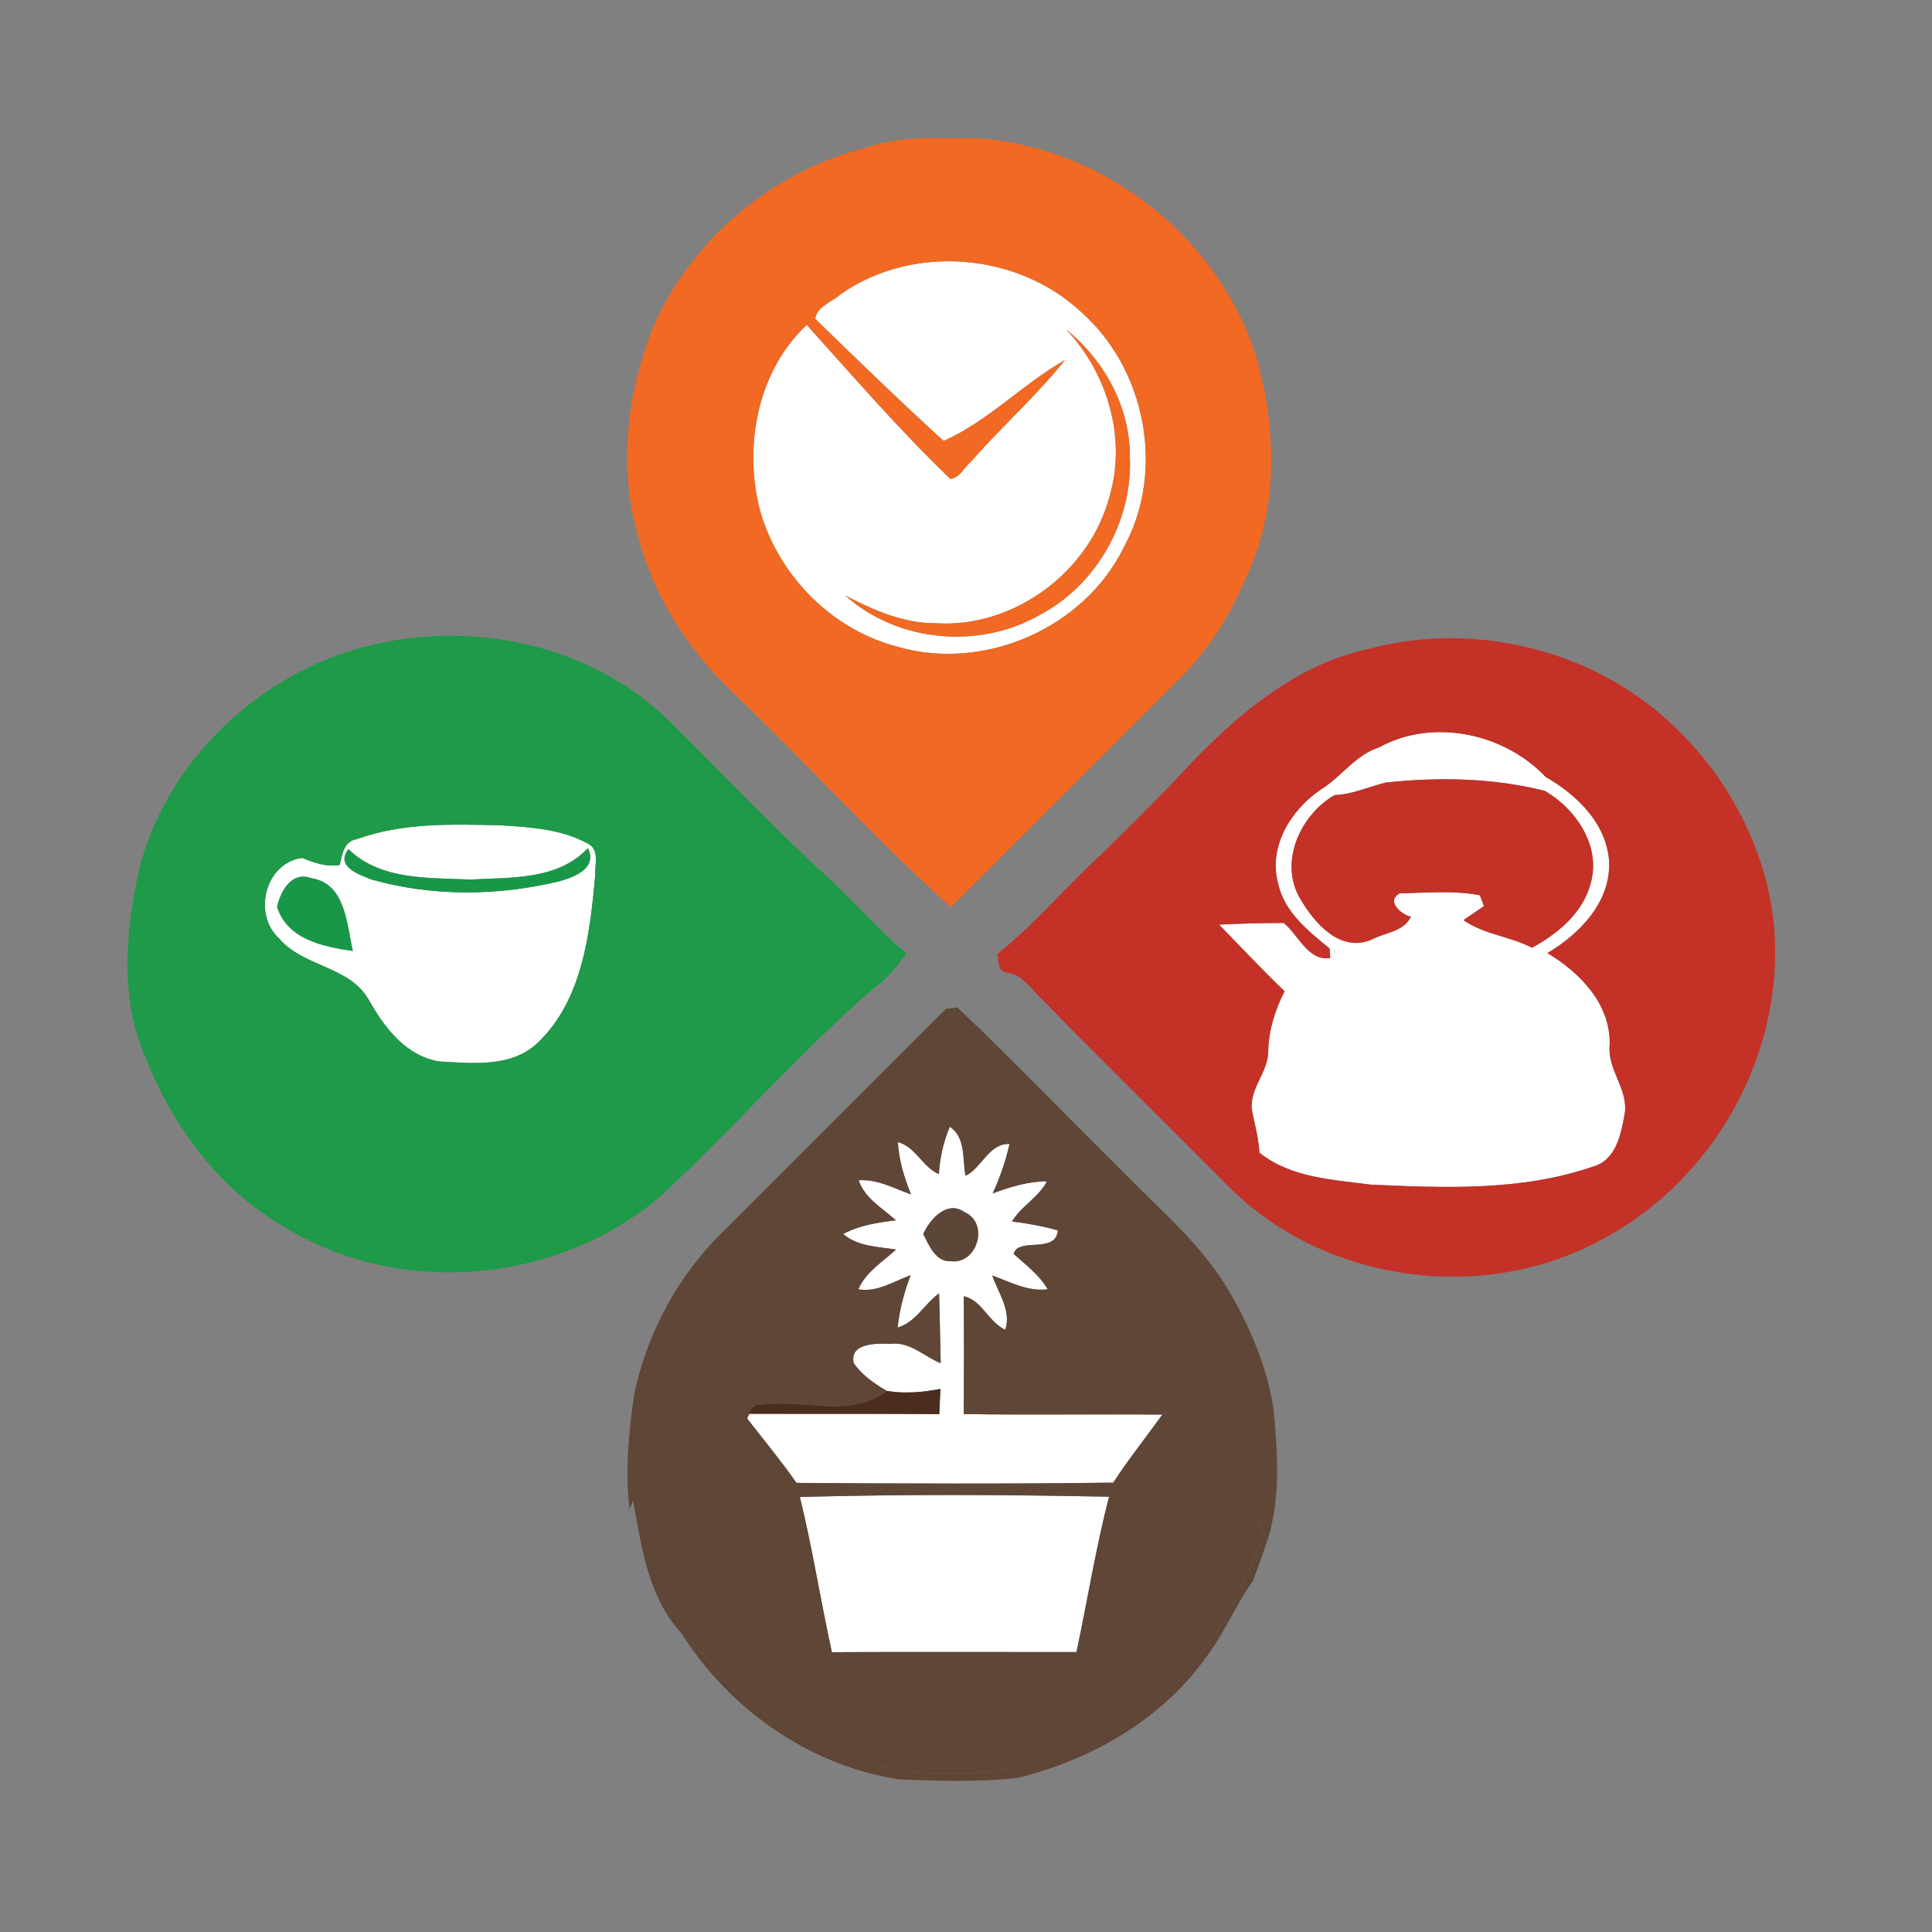 <?xml version="1.0" encoding="utf-8"?>
<!-- Generator: Adobe Illustrator 16.0.0, SVG Export Plug-In . SVG Version: 6.00 Build 0)  -->
<!DOCTYPE svg PUBLIC "-//W3C//DTD SVG 1.1//EN" "http://www.w3.org/Graphics/SVG/1.1/DTD/svg11.dtd">
<svg version="1.1" id="Layer_1" xmlns="http://www.w3.org/2000/svg" xmlns:xlink="http://www.w3.org/1999/xlink" x="0px" y="0px"
	 width="100px" height="100px" viewBox="0 0 100 100" enable-background="new 0 0 100 100" xml:space="preserve">
<rect x="0" y="0" width="100" height="100" fill="#808080" stroke="none"/>
<g>
	<g>
		<g>
			<path fill="#FFFFFF" d="M43.543,15.205c3.711-2.572,9.097-2.141,12.399,0.927c3.348,2.941,4.385,8.195,2.256,12.141
				c-2.046,4.229-7.231,6.505-11.739,5.206c-3.404-0.882-6.173-3.688-7.124-7.068c-0.857-3.314-0.136-7.193,2.42-9.598
				c2.436,2.699,4.811,5.464,7.436,7.974c0.5-0.061,0.726-0.615,1.083-0.91c1.566-1.793,3.363-3.38,4.848-5.242
				c-2.187,1.243-4.007,3.191-6.28,4.188c-2.26-2.054-4.45-4.188-6.645-6.316C42.271,15.857,43.101,15.611,43.543,15.205z
				 M55.196,17.063c2.12,2.26,3.121,5.579,2.243,8.601c-1.013,3.917-4.934,6.851-8.995,6.597c-1.685,0.008-3.24-0.678-4.696-1.44
				c2.711,2.432,6.948,2.809,10.09,0.997c2.93-1.551,4.795-4.864,4.644-8.17C58.497,21.074,57.161,18.659,55.196,17.063z"/>
		</g>
		<g>
			<path fill="#FFFFFF" d="M71.381,38.683c2.794-1.535,6.481-0.73,8.627,1.534c1.606,0.922,3.129,2.387,3.276,4.335
				c0.115,2.104-1.501,3.777-3.191,4.778c1.678,1.005,3.27,2.629,3.224,4.726c-0.144,1.271,0.936,2.271,0.788,3.526
				c-0.196,1.091-0.435,2.481-1.686,2.811c-3.684,1.267-7.675,1.094-11.51,0.921c-1.952-0.262-4.118-0.358-5.721-1.652
				c-0.042-0.721-0.23-1.418-0.374-2.12c-0.213-1.136,0.809-1.992,0.828-3.092c0.013-1.104,0.35-2.161,0.846-3.143
				c-1.165-1.12-2.264-2.297-3.389-3.449c1.112-0.053,2.224-0.086,3.344-0.086c0.763,0.611,1.268,2.001,2.411,1.813
				c-0.008-0.123-0.024-0.365-0.033-0.488c-1.11-0.911-2.35-1.887-2.669-3.376c-0.518-1.903,0.672-3.811,2.206-4.852
				C69.429,40.217,70.143,39.081,71.381,38.683z M69.072,41.156c-1.776,1.026-2.904,3.499-1.756,5.39
				c0.73,1.251,2.063,2.772,3.671,2.092c0.71-0.386,1.646-0.386,2.047-1.194c-0.488-0.082-1.333-0.817-0.574-1.207
				c1.374-0.024,2.784-0.164,4.139,0.103l0.214,0.558c-0.264,0.18-0.796,0.541-1.063,0.726c1.059,0.75,2.408,0.836,3.549,1.431
				c1.333-0.734,2.625-1.789,3.031-3.322c0.561-1.924-0.755-3.864-2.371-4.799c-2.687-0.673-5.472-0.722-8.221-0.431
				C70.849,40.718,70.003,41.119,69.072,41.156z"/>
		</g>
		<g>
			<path fill="#FFFFFF" d="M18.465,43.437c2.388-0.87,4.971-0.775,7.469-0.718c1.522,0.09,3.13,0.2,4.492,0.943
				c0.652,0.333,0.333,1.145,0.377,1.715c-0.28,3.002-0.661,6.365-2.949,8.577c-1.357,1.312-3.36,1.082-5.082,0.988
				c-1.739-0.255-2.863-1.739-3.667-3.162c-0.98-1.785-3.396-1.716-4.656-3.204c-1.374-1.251-0.742-3.9,1.186-4.172
				c0.619,0.25,1.271,0.489,1.952,0.361C17.71,44.236,17.797,43.535,18.465,43.437z M18.035,43.95
				c-0.702,0.91,0.57,1.324,1.197,1.575c3.158,0.894,6.575,0.857,9.754,0.082c0.747-0.213,1.957-0.677,1.443-1.71
				c-1.538,1.666-4.007,1.514-6.078,1.628C22.202,45.43,19.688,45.569,18.035,43.95z M14.339,46.928
				c0.513,1.698,2.404,2.075,3.925,2.296c-0.32-1.374-0.365-3.494-2.149-3.769C15.086,45.082,14.536,46.115,14.339,46.928z"/>
		</g>
		<g>
			<path fill="#FFFFFF" d="M48.596,60.774c0.053-0.849,0.234-1.679,0.566-2.456c0.841,0.569,0.641,1.682,0.816,2.542
				c0.857-0.426,1.21-1.69,2.276-1.649c-0.205,0.882-0.492,1.745-0.878,2.563c0.907-0.339,1.842-0.627,2.814-0.63
				c-0.436,0.841-1.337,1.279-1.809,2.082c0.799,0.092,1.591,0.239,2.374,0.46c-0.118,1.247-2.043,0.319-2.289,1.218
				c0.633,0.566,1.325,1.084,1.765,1.829c-1.021,0.131-1.944-0.377-2.871-0.713c0.308,0.907,1.001,1.816,0.672,2.81
				c-0.869-0.402-1.197-1.521-2.149-1.739c0.016,2.034,0.013,4.064,0,6.1c3.425,0.058,6.85-0.004,10.279,0.029
				c-0.845,1.177-1.751,2.309-2.543,3.522c-5.459,0.07-10.931,0.049-16.39,0.013c-0.808-1.145-1.694-2.228-2.556-3.331l0.107-0.246
				c3.282,0.013,6.559-0.009,9.84,0.017c0.016-0.435,0.032-0.87,0.057-1.305c-0.915,0.176-1.858,0.259-2.78,0.103
				c-0.644-0.377-1.289-0.819-1.71-1.442c-0.226-1.059,1.213-1.019,1.907-0.994c1.017-0.122,1.723,0.649,2.596,1.005
				c-0.032-1.206-0.041-2.411-0.086-3.617c-0.755,0.541-1.206,1.501-2.146,1.769c0.103-0.937,0.345-1.842,0.678-2.711
				c-0.879,0.319-1.731,0.901-2.708,0.732c0.385-0.901,1.259-1.419,1.953-2.059c-0.944-0.147-1.965-0.151-2.741-0.8
				c0.845-0.46,1.793-0.595,2.732-0.713c-0.697-0.633-1.608-1.129-1.928-2.071c0.964-0.07,1.833,0.418,2.715,0.734
				c-0.361-0.869-0.631-1.773-0.685-2.711C47.407,59.364,47.743,60.406,48.596,60.774z M47.784,63.875
				c0.312,0.582,0.628,1.452,1.448,1.407c1.354,0.159,1.985-1.973,0.697-2.539C49.027,62.095,48.129,63.101,47.784,63.875z"/>
		</g>
		<path fill="#FFFFFF" d="M41.402,77.484c5.329-0.147,10.672-0.122,16.005-0.013c-0.694,2.65-1.116,5.361-1.69,8.04
			c-4.221,0.004-8.438-0.021-12.658,0.007C42.473,82.85,42.054,80.138,41.402,77.484z"/>
	</g>
	<g>
		<g>
			<path fill="#F16922" d="M44.753,7.666c1.944-0.681,4.023-0.513,6.045-0.497c6.32,0.518,12.125,5.008,14.143,11.038
				c1.148,3.807,1.284,8.122-0.483,11.764c-0.805,1.886-1.907,3.663-3.368,5.119c-3.962,3.954-7.916,7.92-11.882,11.87
				c-3.868-3.495-7.383-7.371-11.141-10.988c-2.437-2.272-4.303-5.164-5.095-8.425c-0.959-3.481-0.504-7.198,0.801-10.532
				C35.746,12.428,39.921,8.9,44.753,7.666z M43.543,15.205c-0.443,0.406-1.272,0.652-1.346,1.301
				c2.194,2.128,4.384,4.262,6.645,6.316c2.273-0.996,4.093-2.944,6.28-4.188c-1.484,1.862-3.281,3.449-4.848,5.242
				c-0.357,0.295-0.583,0.849-1.083,0.91c-2.625-2.51-5-5.275-7.436-7.974c-2.556,2.404-3.277,6.284-2.42,9.598
				c0.951,3.38,3.72,6.186,7.124,7.068c4.508,1.3,9.693-0.977,11.739-5.206c2.129-3.945,1.092-9.2-2.256-12.141
				C52.641,13.064,47.255,12.633,43.543,15.205z"/>
		</g>
		<path fill="#F16922" d="M55.196,17.063c1.965,1.596,3.301,4.012,3.285,6.583c0.151,3.306-1.714,6.62-4.644,8.17
			c-3.142,1.813-7.379,1.436-10.09-0.997c1.456,0.763,3.011,1.448,4.696,1.44c4.062,0.254,7.982-2.679,8.995-6.597
			C58.317,22.641,57.316,19.323,55.196,17.063z"/>
	</g>
	<g>
		<path fill="#5F4637" d="M65.146,78.559c0.144,0.406,0.283,0.809,0.435,1.215c-0.164,0.509-0.348,1.01-0.528,1.513
			c-0.045,0.131-0.145,0.398-0.193,0.533c-0.861,1.174-1.402,2.539-2.26,3.712c-2.298,3.385-6.055,5.559-9.976,6.502
			c-2.021,0.209-4.073,0.151-6.103,0.065c-4.635-0.718-8.753-3.617-11.247-7.559c1.058,0.655,1.562,1.874,2.498,2.67
			c3.081,2.838,7.214,4.696,11.452,4.574c4.417,0.125,8.793-1.777,11.866-4.92c1.944-2.03,3.175-4.588,4.222-7.165
			C65.27,79.416,65.188,78.843,65.146,78.559z"/>
	</g>
	<g>
		<g>
			<path fill="#1E9A48" d="M14.409,35.406c6.165-3.889,15.012-3.232,20.258,1.939c2.539,2.515,5,5.111,7.613,7.543
				c1.62,1.419,3.01,3.064,4.634,4.475l-0.209,0.258c-0.307,0.414-0.631,0.812-1.009,1.162c-0.176,0.14-0.524,0.422-0.701,0.563
				c-3.77,3.321-7.101,7.127-10.783,10.548c-5.328,4.587-13.613,5.304-19.585,1.56c-3.667-2.142-6.153-5.832-7.494-9.795
				c-0.845-2.649-0.559-5.484-0.038-8.17C7.969,41.308,10.8,37.637,14.409,35.406z M18.465,43.437
				c-0.668,0.098-0.755,0.799-0.878,1.329c-0.681,0.127-1.333-0.111-1.952-0.361c-1.928,0.271-2.56,2.92-1.186,4.172
				c1.259,1.488,3.675,1.419,4.656,3.204c0.804,1.423,1.928,2.907,3.667,3.162c1.722,0.094,3.725,0.323,5.082-0.988
				c2.289-2.212,2.669-5.575,2.949-8.577c-0.045-0.57,0.274-1.382-0.377-1.715c-1.362-0.743-2.97-0.853-4.492-0.943
				C23.437,42.662,20.853,42.567,18.465,43.437z"/>
		</g>
	</g>
	<g>
		<g>
			<path fill="#C43127" d="M70.917,33.568c5.628-1.485,12.022,0.181,16.096,4.389c2.148,2.128,3.704,4.869,4.442,7.793
				c1.727,7.051-1.943,14.749-8.229,18.228c-6.186,3.593-14.639,2.494-19.667-2.596c-3.208-3.236-6.465-6.423-9.651-9.681
				c-0.554-0.517-0.993-1.271-1.813-1.362c-0.471-0.065-0.405-0.627-0.459-0.964c1.965-1.578,3.589-3.54,5.451-5.237
				c1.214-1.177,2.399-2.372,3.576-3.582C63.481,37.485,66.697,34.466,70.917,33.568z M71.381,38.683
				c-1.238,0.398-1.952,1.534-3.022,2.187c-1.534,1.041-2.724,2.948-2.206,4.852c0.319,1.489,1.559,2.465,2.669,3.376
				c0.009,0.123,0.025,0.365,0.033,0.488c-1.144,0.188-1.648-1.202-2.411-1.813c-1.12,0-2.231,0.033-3.344,0.086
				c1.125,1.152,2.224,2.329,3.389,3.449c-0.496,0.981-0.833,2.039-0.846,3.143c-0.02,1.1-1.041,1.956-0.828,3.092
				c0.144,0.702,0.332,1.399,0.374,2.12c1.603,1.294,3.769,1.391,5.721,1.652c3.835,0.173,7.826,0.346,11.51-0.921
				c1.251-0.329,1.489-1.72,1.686-2.811c0.147-1.256-0.932-2.256-0.788-3.526c0.046-2.097-1.546-3.721-3.224-4.726
				c1.69-1,3.307-2.674,3.191-4.778c-0.147-1.949-1.67-3.413-3.276-4.335C77.862,37.953,74.175,37.148,71.381,38.683z"/>
		</g>
		<path fill="#C43127" d="M69.072,41.156c0.931-0.037,1.776-0.438,2.665-0.652c2.749-0.291,5.534-0.242,8.221,0.431
			c1.616,0.935,2.932,2.875,2.371,4.799c-0.406,1.533-1.698,2.588-3.031,3.322c-1.141-0.595-2.49-0.681-3.549-1.431
			c0.268-0.185,0.8-0.546,1.063-0.726l-0.214-0.558c-1.354-0.267-2.765-0.127-4.139-0.103c-0.759,0.39,0.086,1.125,0.574,1.207
			c-0.401,0.808-1.337,0.808-2.047,1.194c-1.607,0.68-2.94-0.841-3.671-2.092C66.168,44.655,67.296,42.182,69.072,41.156z"/>
	</g>
	<g>
		<path fill="#199748" d="M18.035,43.95c1.653,1.62,4.167,1.48,6.317,1.575c2.07-0.115,4.54,0.037,6.078-1.628
			c0.513,1.034-0.697,1.498-1.443,1.71c-3.179,0.775-6.596,0.812-9.754-0.082C18.605,45.274,17.333,44.86,18.035,43.95z"/>
		<path fill="#199748" d="M14.339,46.928c0.197-0.813,0.747-1.846,1.776-1.473c1.784,0.275,1.829,2.396,2.149,3.769
			C16.743,49.003,14.852,48.625,14.339,46.928z"/>
	</g>
	<g>
		<g>
			<path fill="#5F4637" d="M48.974,52.21c0.144-0.017,0.431-0.045,0.579-0.062c2.969,2.801,5.792,5.768,8.704,8.635
				c1.883,1.922,3.986,3.699,5.361,6.049c1.103,1.893,1.98,3.958,2.309,6.142c0.197,2.26,0.378,4.613-0.345,6.8
				c-0.151-0.406-0.291-0.809-0.435-1.215c0.042,0.284,0.123,0.857,0.165,1.141c-1.047,2.577-2.277,5.135-4.222,7.165
				c-3.072,3.143-7.448,5.045-11.866,4.92c-4.237,0.122-8.371-1.736-11.452-4.574c-0.936-0.796-1.44-2.015-2.498-2.67
				c-1.723-1.851-2.072-4.488-2.506-6.874l-0.181,0.454c-0.246-2.01-0.041-4.027,0.25-6.017c0.689-3.203,2.338-6.227,4.726-8.487
				C41.357,59.812,45.172,56.013,48.974,52.21z M48.596,60.774c-0.854-0.368-1.189-1.41-2.121-1.66
				c0.054,0.938,0.324,1.842,0.685,2.711c-0.882-0.316-1.751-0.805-2.715-0.734c0.32,0.942,1.23,1.438,1.928,2.071
				c-0.939,0.118-1.887,0.253-2.732,0.713c0.775,0.648,1.797,0.652,2.741,0.8c-0.693,0.64-1.567,1.157-1.953,2.059
				c0.976,0.169,1.829-0.413,2.708-0.732c-0.333,0.869-0.575,1.774-0.678,2.711c0.94-0.268,1.391-1.228,2.146-1.769
				c0.045,1.206,0.054,2.411,0.086,3.617c-0.873-0.355-1.579-1.127-2.596-1.005c-0.694-0.024-2.133-0.064-1.907,0.994
				c0.422,0.623,1.066,1.065,1.71,1.442c-1.838,1.452-4.356,0.39-6.501,0.726c-0.62-0.099-0.644,0.616-0.85,1.001l0.127-0.295
				c0.862,1.104,1.748,2.187,2.556,3.331c5.459,0.036,10.931,0.058,16.39-0.013c0.792-1.214,1.698-2.346,2.543-3.522
				c-3.429-0.033-6.854,0.028-10.279-0.029c0.013-2.035,0.016-4.065,0-6.1c0.952,0.218,1.28,1.337,2.149,1.739
				c0.329-0.993-0.364-1.902-0.672-2.81c0.927,0.336,1.85,0.844,2.871,0.713c-0.439-0.745-1.132-1.263-1.765-1.829
				c0.246-0.898,2.171,0.029,2.289-1.218c-0.783-0.221-1.575-0.368-2.374-0.46c0.472-0.803,1.373-1.241,1.809-2.082
				c-0.973,0.003-1.907,0.291-2.814,0.63c0.386-0.818,0.673-1.682,0.878-2.563c-1.066-0.041-1.419,1.224-2.276,1.649
				c-0.176-0.86,0.024-1.973-0.816-2.542C48.83,59.096,48.649,59.926,48.596,60.774z M41.402,77.484
				c0.652,2.653,1.071,5.365,1.657,8.034c4.22-0.028,8.437-0.003,12.658-0.007c0.574-2.679,0.996-5.39,1.69-8.04
				C52.074,77.362,46.73,77.337,41.402,77.484z"/>
		</g>
	</g>
	<g>
		<path fill="#5D4637" d="M47.784,63.875c0.345-0.774,1.243-1.78,2.145-1.132c1.289,0.566,0.657,2.698-0.697,2.539
			C48.412,65.327,48.096,64.457,47.784,63.875z"/>
	</g>
	<g>
		<path fill="#4A2D1C" d="M45.898,71.992c0.922,0.156,1.866,0.073,2.78-0.103c-0.024,0.435-0.041,0.87-0.057,1.305
			c-3.282-0.025-6.559-0.004-9.84-0.017l-0.107,0.246l-0.127,0.295c0.206-0.385,0.23-1.1,0.85-1.001
			C41.542,72.382,44.06,73.444,45.898,71.992z"/>
	</g>
</g>
</svg>
